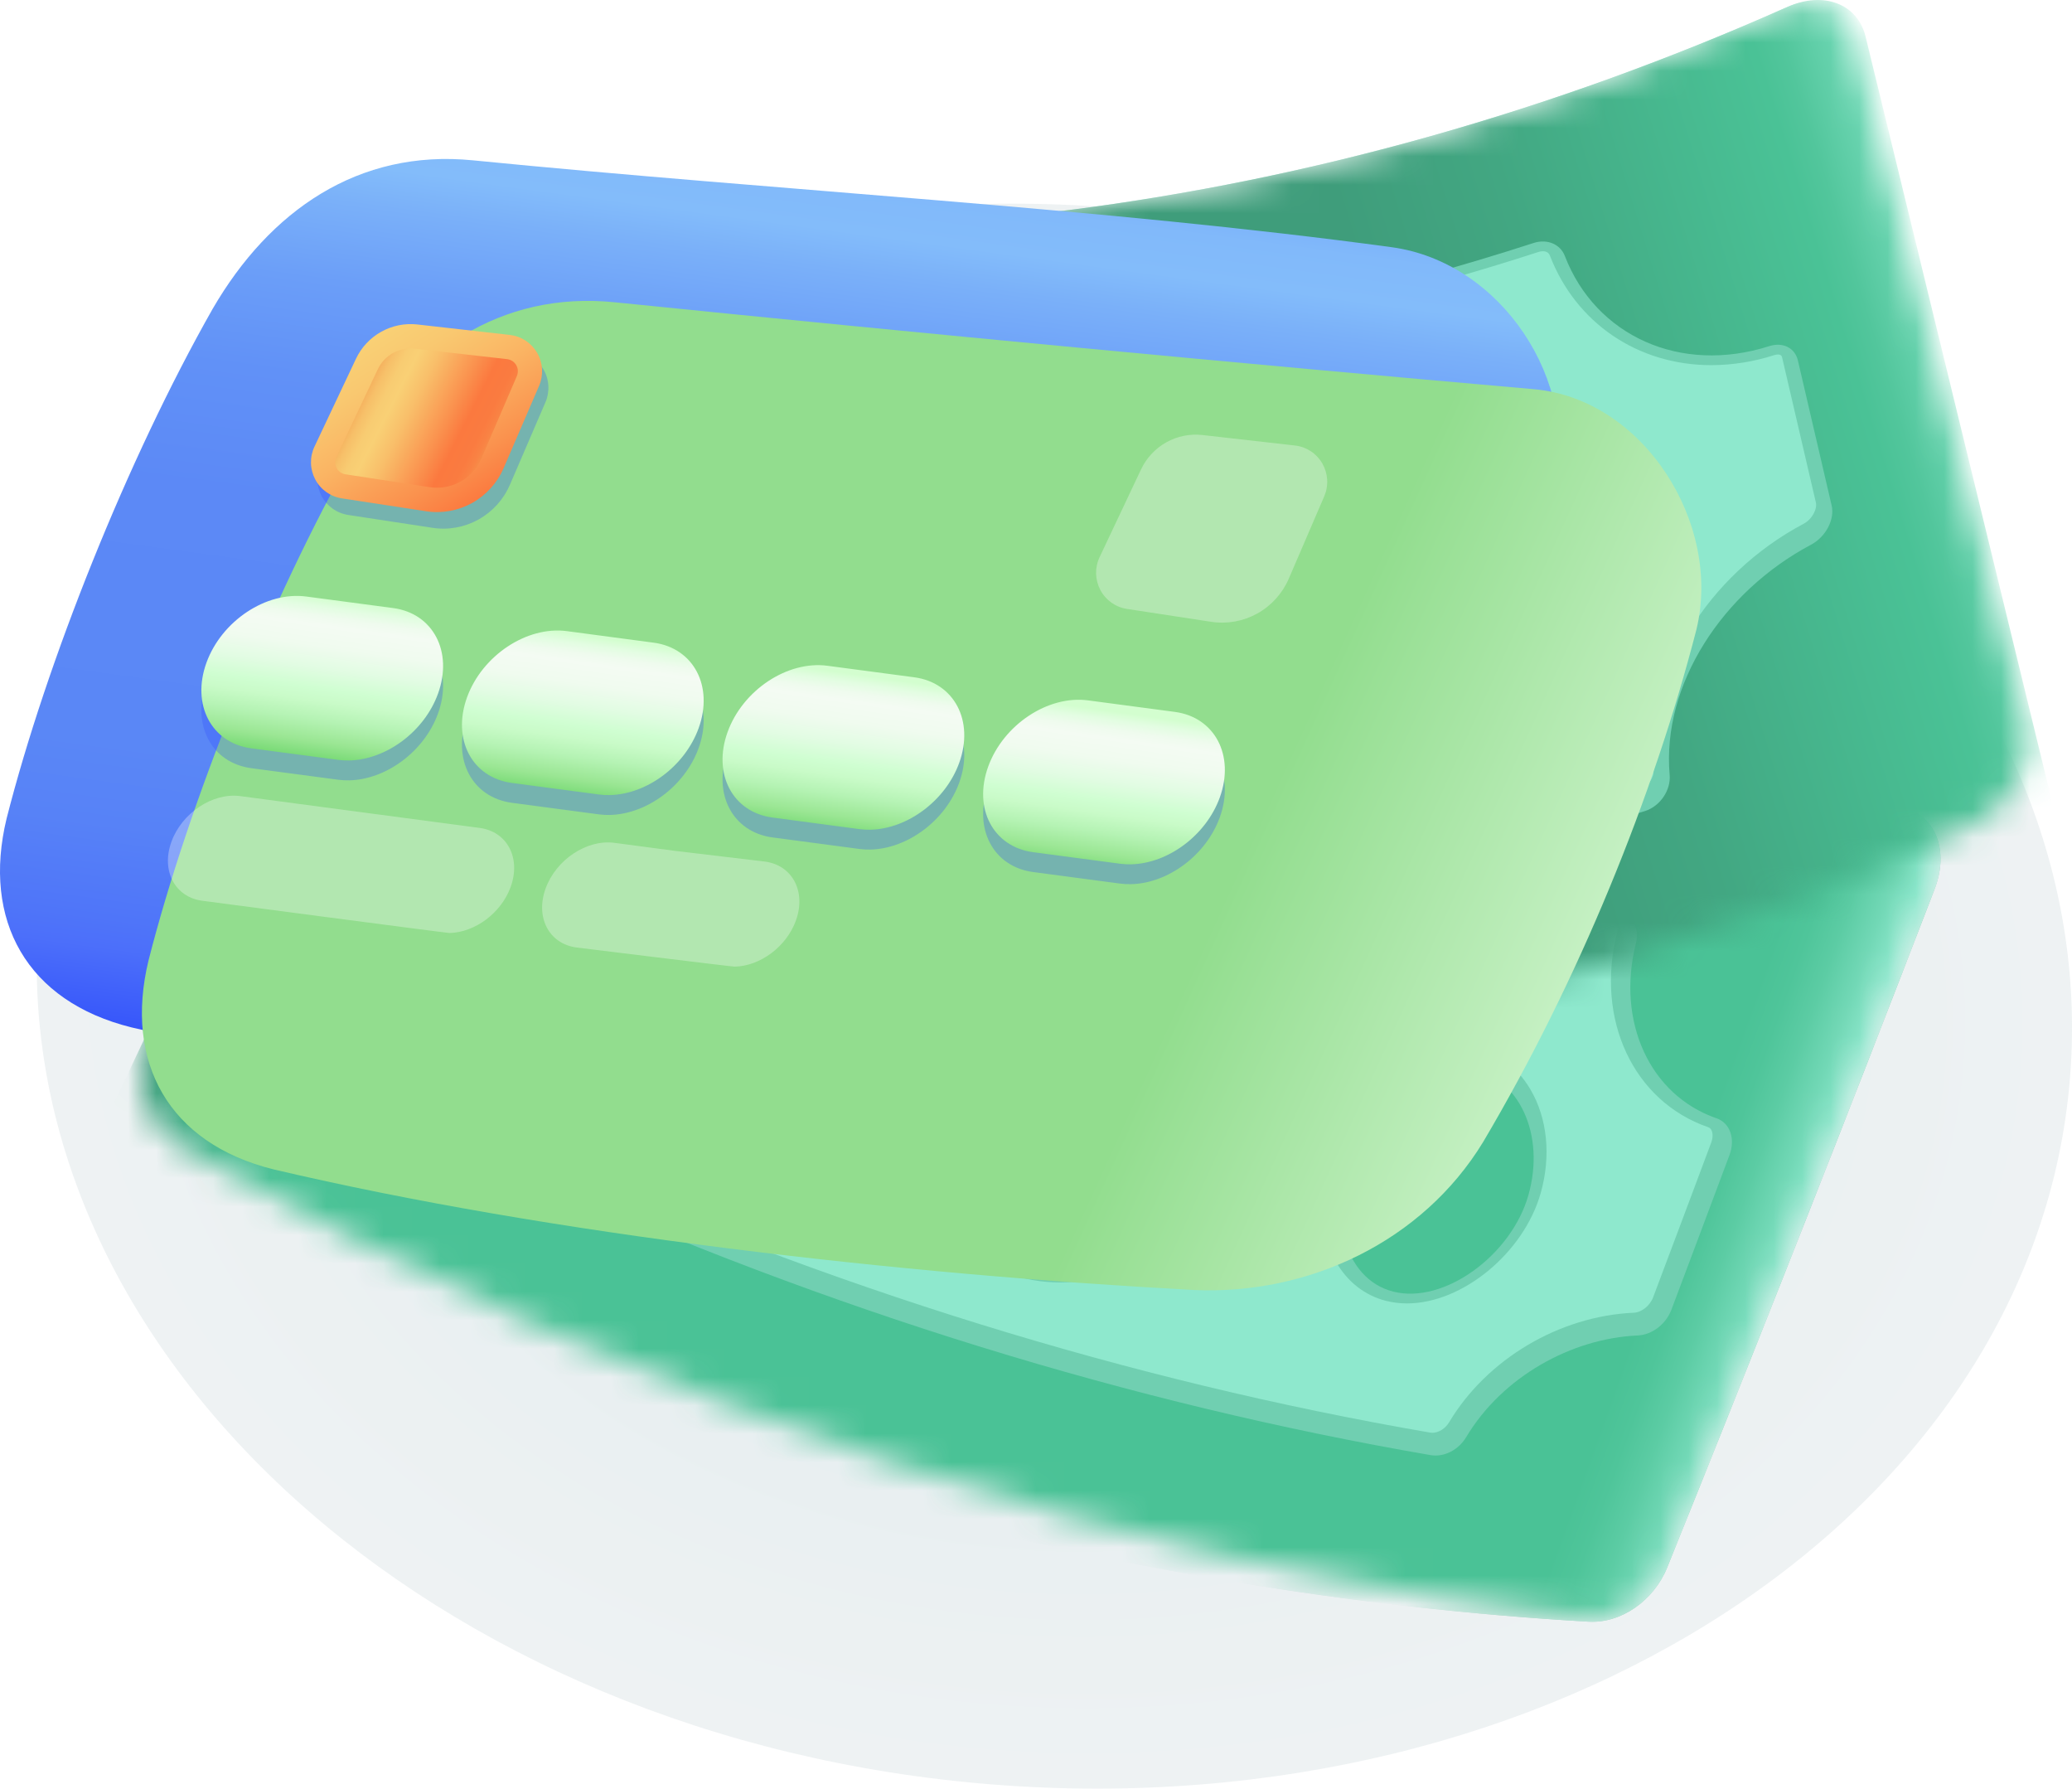 <svg width="73" height="63" viewBox="0 0 73 63" fill="none" xmlns="http://www.w3.org/2000/svg">
<path style="mix-blend-mode:multiply" d="M72.934 37.911C74.131 22.575 59.079 8.879 39.314 7.319C19.55 5.76 2.557 16.927 1.36 32.263C0.164 47.599 15.216 61.295 34.98 62.855C54.745 64.414 71.737 53.246 72.934 37.911Z" fill="url(#paint0_radial_1562_13707)" fill-opacity="0.2"/>
<mask id="mask0_1562_13707" style="mask-type:luminance" maskUnits="userSpaceOnUse" x="4" y="13" width="65" height="45">
<path d="M6.517 40.487C22.721 49.583 39.617 55.092 56.046 57.013C57.128 57.141 58.274 56.38 58.729 55.251C61.922 47.341 65.091 39.296 68.237 31.113C68.755 29.761 68.177 28.537 66.973 28.423C51.194 26.917 34.722 21.992 18.637 13.647C17.514 13.066 16.268 13.39 15.795 14.407C12.204 22.117 8.639 29.657 5.101 37.025C4.572 38.127 5.234 39.765 6.517 40.487Z" fill="white"/>
</mask>
<g mask="url(#mask0_1562_13707)">
<path d="M5.584 43.068C22.046 51.468 39.249 56.152 55.97 57.121C57.107 57.188 58.266 56.381 58.736 55.217C61.901 47.38 65.044 39.408 68.164 31.303C68.722 29.848 68.096 28.531 66.793 28.406C51.048 26.878 34.616 21.947 18.572 13.614C17.353 12.983 16.005 13.332 15.499 14.431C11.607 22.909 7.746 31.186 3.918 39.26C3.337 40.486 4.131 42.325 5.584 43.068Z" fill="url(#paint1_linear_1562_13707)"/>
<path d="M5.515 43.023C21.997 51.447 39.223 56.146 55.966 57.12C57.104 57.187 58.264 56.38 58.734 55.217C61.9 47.38 65.044 39.408 68.165 31.303C68.723 29.848 68.095 28.53 66.791 28.405C51.023 26.875 34.568 21.932 18.503 13.578C17.283 12.945 15.933 13.292 15.427 14.391C11.534 22.867 7.674 31.14 3.845 39.212C3.265 40.437 4.06 42.278 5.515 43.023Z" fill="url(#paint2_linear_1562_13707)"/>
</g>
<path d="M13.803 30.324C13.587 30.786 13.818 31.413 14.316 31.734C17.295 33.641 18.912 37.077 18.067 40.112C17.925 40.621 18.214 41.217 18.739 41.453C29.231 46.175 39.886 49.441 50.406 51.254C50.882 51.333 51.388 51.07 51.658 50.617C52.934 48.485 55.372 47.142 57.698 47.039C58.203 47.017 58.694 46.644 58.888 46.128C59.571 44.318 60.254 42.501 60.935 40.678C61.144 40.117 60.956 39.554 60.475 39.389C58.123 38.574 56.943 35.982 57.635 33.229C57.78 32.65 57.468 32.14 56.936 32.045C46.811 30.224 36.501 27.039 26.277 22.488C25.824 22.286 25.316 22.42 25.076 22.814C23.476 25.439 20.182 26.426 17.078 25.158C16.607 24.967 16.125 25.133 15.938 25.55C15.226 27.148 14.514 28.739 13.803 30.324ZM51.765 37.569C53.538 37.971 54.451 39.971 53.848 42.097C53.245 44.224 50.864 45.948 49.086 45.494C47.308 45.043 46.812 42.651 47.419 40.568C48.026 38.483 49.992 37.169 51.765 37.569ZM40.317 31.767C43.265 32.72 44.682 35.95 43.548 39.816C42.415 43.682 38.707 45.62 35.758 44.525C32.809 43.436 31.738 39.877 32.873 36.14C34.008 32.399 37.37 30.818 40.317 31.767L40.317 31.767ZM26.199 29.52C28.229 30.428 29.079 32.647 28.369 34.97C27.659 37.295 25.013 38.508 22.988 37.53C20.963 36.555 20.321 33.837 21.026 31.569C21.732 29.302 24.168 28.615 26.199 29.52L26.199 29.52Z" fill="#70CFB1"/>
<path d="M50.463 50.467C50.437 50.467 50.411 50.465 50.385 50.46C39.803 48.638 29.195 45.354 18.857 40.703C18.569 40.573 18.441 40.254 18.501 40.038C19.4 36.81 17.758 33.103 14.507 31.022C14.233 30.846 14.121 30.516 14.203 30.338C14.918 28.745 15.631 27.151 16.343 25.555C16.392 25.445 16.496 25.422 16.574 25.422C16.635 25.423 16.695 25.436 16.752 25.46C17.685 25.846 18.684 26.047 19.693 26.05C22.087 26.05 24.238 24.867 25.447 22.884C25.527 22.752 25.674 22.738 25.734 22.738C25.802 22.739 25.87 22.753 25.933 22.782C36.089 27.303 46.448 30.532 56.722 32.379C56.764 32.385 56.805 32.4 56.842 32.423C56.878 32.446 56.909 32.476 56.933 32.512C56.99 32.602 57.003 32.726 56.97 32.861C56.202 35.914 57.55 38.791 60.176 39.701C60.204 39.71 60.229 39.725 60.251 39.745C60.273 39.764 60.29 39.789 60.301 39.816C60.353 39.926 60.348 40.087 60.288 40.248C59.611 42.059 58.923 43.892 58.242 45.696C58.13 45.993 57.837 46.226 57.56 46.238C54.941 46.355 52.389 47.868 51.057 50.093C50.924 50.317 50.685 50.467 50.463 50.467L50.463 50.467ZM51.003 36.697C49.132 36.697 47.347 38.161 46.759 40.179C46.316 41.698 46.429 43.324 47.053 44.421C47.465 45.145 48.08 45.629 48.833 45.82C49.074 45.88 49.322 45.911 49.572 45.91C51.527 45.91 53.684 44.131 54.281 42.025C54.651 40.72 54.519 39.387 53.917 38.369C53.434 37.549 52.673 36.986 51.776 36.782C51.522 36.725 51.263 36.696 51.003 36.697ZM38.495 30.697C35.61 30.697 33.145 32.678 32.215 35.744C30.945 39.924 32.275 43.662 35.448 44.833C36.058 45.059 36.704 45.173 37.355 45.171C40.32 45.171 43.044 42.942 43.98 39.749C45.177 35.667 43.695 32.066 40.377 30.994C39.769 30.797 39.134 30.697 38.495 30.697ZM24.302 28.333C22.42 28.333 20.914 29.42 20.369 31.17C19.64 33.514 20.183 36.64 22.628 37.817C23.177 38.081 23.777 38.217 24.384 38.214C26.39 38.214 28.205 36.855 28.799 34.909C29.595 32.303 28.574 29.778 26.316 28.769C25.682 28.485 24.996 28.336 24.302 28.333Z" fill="#8EE8CD"/>
<mask id="mask1_1562_13707" style="mask-type:luminance" maskUnits="userSpaceOnUse" x="10" y="0" width="62" height="38">
<path d="M69.567 29.014C53.123 36.73 35.299 39.112 18.594 36.16C17.493 35.967 16.481 34.921 16.218 33.743C14.376 25.496 12.55 17.183 10.741 8.804C10.443 7.419 11.23 6.479 12.467 6.715C28.67 9.789 46.267 7.651 62.846 0.301C64.004 -0.211 65.113 0.204 65.382 1.282C67.423 9.454 69.444 17.547 71.447 25.56C71.746 26.76 70.87 28.402 69.567 29.014Z" fill="white"/>
</mask>
<g mask="url(#mask1_1562_13707)">
<path d="M69.992 31.792C53.448 38.703 35.483 40.199 18.65 36.281C17.506 36.016 16.488 34.923 16.217 33.71C14.39 25.538 12.578 17.3 10.783 8.998C10.462 7.508 11.313 6.498 12.651 6.749C28.825 9.777 46.378 7.618 62.913 0.271C64.169 -0.285 65.37 0.161 65.654 1.327C67.843 10.312 70.01 19.205 72.154 28.005C72.48 29.341 71.452 31.181 69.992 31.792Z" fill="url(#paint3_linear_1562_13707)"/>
<path d="M70.063 31.753C53.502 38.691 35.511 40.201 18.655 36.282C17.509 36.016 16.491 34.923 16.219 33.711C14.391 25.538 12.579 17.3 10.783 8.998C10.462 7.508 11.315 6.498 12.655 6.75C28.851 9.781 46.429 7.611 62.984 0.24C64.242 -0.319 65.444 0.126 65.728 1.291C67.918 10.274 70.085 19.164 72.229 27.962C72.554 29.297 71.525 31.14 70.063 31.753Z" fill="url(#paint4_linear_1562_13707)"/>
</g>
<path d="M63.343 12.698C63.24 12.254 62.816 12.04 62.338 12.191C59.199 13.195 56.214 11.825 55.132 9.016C54.969 8.594 54.505 8.406 54.033 8.558C43.385 12.006 32.5 13.376 21.985 12.667C21.432 12.629 21.03 13.029 21.077 13.605C21.3 16.342 19.667 18.482 17.164 18.595C16.653 18.618 16.368 19.084 16.483 19.659C16.858 21.531 17.234 23.4 17.61 25.267C17.717 25.798 18.145 26.281 18.647 26.439C20.959 27.174 23.167 29.049 24.071 31.377C24.263 31.871 24.722 32.247 25.211 32.291C36.019 33.218 47.149 31.977 57.954 28.568C58.494 28.397 58.871 27.829 58.825 27.296C58.545 24.115 60.687 20.84 63.807 19.186C64.329 18.908 64.652 18.287 64.529 17.792C64.135 16.097 63.739 14.399 63.343 12.698ZM30.052 22.864C30.294 24.979 29.382 27.156 27.529 27.17C25.676 27.186 23.592 24.972 23.354 22.83C23.117 20.687 24.378 19.039 26.227 19.06C28.075 19.084 29.811 20.746 30.052 22.864ZM45.229 21.256C45.681 25.113 44.014 28.463 40.922 28.986C37.829 29.518 34.492 26.883 34.041 22.946C33.59 19.007 35.573 16.194 38.664 15.768C41.755 15.349 44.777 17.392 45.229 21.256ZM57.488 18.292C57.767 20.665 56.687 23.345 54.574 24.056C52.461 24.771 50.109 23.174 49.826 20.765C49.544 18.355 50.762 16.273 52.881 15.614C55.001 14.959 57.209 15.917 57.488 18.292Z" fill="#70CFB1"/>
<path d="M32.177 31.788C29.869 31.788 27.542 31.689 25.259 31.493C24.994 31.469 24.715 31.236 24.601 30.94C23.676 28.558 21.406 26.488 18.818 25.665C18.512 25.569 18.233 25.25 18.167 24.924C17.791 23.058 17.416 21.189 17.041 19.318C17.007 19.151 17.038 19.036 17.078 18.985C17.089 18.971 17.112 18.941 17.189 18.938C18.463 18.88 19.61 18.339 20.42 17.413C21.338 16.365 21.773 14.915 21.643 13.329C21.637 13.255 21.643 13.152 21.706 13.083C21.734 13.057 21.767 13.037 21.802 13.024C21.838 13.011 21.876 13.005 21.914 13.008C21.924 13.008 21.935 13.008 21.947 13.009C23.745 13.13 25.578 13.191 27.395 13.191C36.34 13.191 45.361 11.739 54.207 8.874C54.255 8.858 54.306 8.85 54.357 8.849C54.427 8.849 54.553 8.868 54.602 8.994C55.52 11.38 57.703 12.862 60.298 12.862C61.049 12.859 61.795 12.739 62.511 12.508C62.551 12.494 62.594 12.487 62.637 12.486C62.753 12.486 62.777 12.545 62.789 12.599L63.975 17.694C64.031 17.918 63.855 18.284 63.541 18.451C60.14 20.255 57.967 23.819 58.258 27.118C58.282 27.39 58.06 27.706 57.783 27.794C49.383 30.444 40.767 31.788 32.177 31.788ZM39.459 14.914C39.168 14.914 38.876 14.934 38.587 14.973C35.105 15.453 33.004 18.665 33.476 22.783C33.9 26.492 36.818 29.398 40.119 29.398C40.42 29.398 40.721 29.372 41.017 29.322C44.288 28.768 46.297 25.251 45.793 20.96C45.377 17.4 42.773 14.914 39.459 14.914H39.459ZM26.191 18.259C25.228 18.259 24.351 18.648 23.722 19.356C22.987 20.182 22.647 21.388 22.789 22.664C23.06 25.111 25.398 27.513 27.508 27.513H27.534C28.333 27.507 29.046 27.175 29.594 26.552C30.401 25.636 30.793 24.11 30.617 22.57C30.349 20.221 28.383 18.287 26.234 18.259L26.191 18.259ZM54.182 14.612C53.684 14.614 53.189 14.69 52.713 14.839C50.33 15.58 48.943 17.896 49.261 20.603C49.522 22.828 51.397 24.571 53.529 24.571C53.946 24.571 54.36 24.503 54.755 24.369C57.283 23.518 58.341 20.451 58.053 17.996C57.815 15.973 56.26 14.613 54.182 14.613L54.182 14.612Z" fill="#8EE8CD"/>
<path d="M37.076 40.438C26.712 39.883 14.435 38.493 4.638 36.189C0.943 35.276 -0.636 32.416 0.233 28.828C1.636 23.328 4.484 16.178 7.495 10.873C9.5 7.424 12.623 5.247 16.661 5.647C27.469 6.718 38.895 7.328 49.029 8.707C52.902 9.233 55.669 13.452 54.769 17.169C53.252 23.061 50.62 29.535 47.254 35.223C45.108 38.747 41.096 40.614 37.076 40.438Z" fill="url(#paint5_linear_1562_13707)"/>
<g filter="url(#filter0_d_1562_13707)">
<path d="M37.076 40.438C26.712 39.883 14.435 38.493 4.638 36.189C0.943 35.276 -0.636 32.416 0.233 28.828C1.636 23.328 4.484 16.178 7.495 10.873C9.5 7.424 12.624 5.237 16.661 5.647C27.469 6.744 38.895 7.821 49.029 8.707C52.922 9.047 55.669 13.452 54.769 17.169C53.252 23.061 50.62 29.535 47.254 35.223C45.108 38.747 41.096 40.614 37.076 40.438Z" fill="url(#paint6_linear_1562_13707)"/>
</g>
<path opacity="0.3" d="M39.851 31.143C39.72 31.146 39.589 31.139 39.459 31.122L36.399 30.716C34.99 30.529 34.281 29.18 34.815 27.703C35.349 26.227 36.923 25.181 38.332 25.368L41.392 25.774C42.8 25.962 43.51 27.31 42.976 28.787C42.491 30.128 41.148 31.113 39.851 31.143ZM30.67 29.924C30.539 29.927 30.408 29.92 30.278 29.903L27.218 29.497C25.809 29.309 25.1 27.961 25.634 26.484C26.168 25.007 27.743 23.961 29.151 24.149L32.211 24.555C33.62 24.742 34.329 26.091 33.795 27.568C33.31 28.909 31.967 29.894 30.67 29.924ZM21.489 28.705C21.358 28.708 21.227 28.701 21.097 28.684L18.037 28.277C16.629 28.09 15.92 26.742 16.453 25.265C16.987 23.788 18.562 22.743 19.97 22.93L23.03 23.336C24.439 23.523 25.148 24.872 24.614 26.349C24.129 27.69 22.787 28.675 21.489 28.705ZM12.308 27.486C12.177 27.489 12.046 27.482 11.916 27.465L8.856 27.058C7.448 26.871 6.739 25.523 7.272 24.046C7.806 22.569 9.381 21.523 10.789 21.71L13.85 22.117C15.258 22.304 15.967 23.652 15.433 25.129C14.949 26.47 13.606 27.456 12.308 27.486Z" fill="#3453FA"/>
<path opacity="0.3" d="M16.9 29.162L10.572 28.322L8.463 28.041C7.492 27.913 6.407 28.633 6.039 29.651C5.671 30.669 6.159 31.599 7.13 31.728C7.13 31.728 15.747 32.865 15.838 32.863C16.732 32.842 17.658 32.163 17.992 31.239C18.36 30.221 17.871 29.291 16.9 29.162Z" fill="white"/>
<path opacity="0.3" d="M26.949 30.347L23.756 29.967L21.646 29.687C20.676 29.558 19.59 30.279 19.222 31.297C18.854 32.315 19.343 33.245 20.314 33.374C20.314 33.374 25.796 34.05 25.887 34.048C26.781 34.027 27.707 33.348 28.041 32.424C28.409 31.406 27.92 30.476 26.949 30.347Z" fill="white"/>
<path d="M39.851 30.444C39.72 30.447 39.589 30.44 39.459 30.423L36.399 30.017C34.99 29.829 34.281 28.481 34.815 27.004C35.349 25.527 36.923 24.481 38.332 24.669L41.392 25.075C42.8 25.262 43.51 26.611 42.976 28.088C42.491 29.429 41.148 30.414 39.851 30.444ZM30.67 29.225C30.539 29.228 30.408 29.221 30.278 29.204L27.218 28.797C25.809 28.61 25.1 27.261 25.634 25.785C26.168 24.308 27.743 23.262 29.151 23.45L32.211 23.856C33.62 24.043 34.329 25.392 33.795 26.869C33.31 28.209 31.967 29.195 30.67 29.225ZM21.489 28.005C21.358 28.009 21.227 28.002 21.097 27.984L18.037 27.578C16.629 27.391 15.92 26.042 16.453 24.566C16.987 23.089 18.562 22.043 19.97 22.23L23.03 22.637C24.439 22.824 25.148 24.172 24.614 25.649C24.129 26.99 22.787 27.976 21.489 28.005ZM12.308 26.786C12.177 26.789 12.046 26.782 11.916 26.765L8.856 26.359C7.448 26.172 6.739 24.823 7.272 23.346C7.806 21.869 9.381 20.824 10.789 21.011L13.85 21.417C15.258 21.604 15.967 22.953 15.433 24.43C14.949 25.771 13.606 26.756 12.308 26.786Z" fill="url(#paint7_linear_1562_13707)"/>
<path opacity="0.3" d="M15.235 18.591L12.266 18.138C12.069 18.108 11.881 18.032 11.718 17.916C11.556 17.799 11.422 17.647 11.328 17.469C11.235 17.292 11.184 17.095 11.179 16.895C11.175 16.694 11.217 16.495 11.303 16.314L12.762 13.223C12.953 12.82 13.264 12.486 13.652 12.269C14.04 12.052 14.486 11.963 14.928 12.012L18.185 12.381C18.384 12.404 18.575 12.473 18.742 12.583C18.91 12.693 19.049 12.841 19.149 13.015C19.25 13.189 19.308 13.384 19.319 13.585C19.331 13.786 19.296 13.986 19.216 14.171L17.968 17.069C17.744 17.591 17.354 18.023 16.859 18.298C16.365 18.574 15.794 18.677 15.235 18.591Z" fill="#3453FA"/>
<path opacity="0.3" d="M42.674 21.902L39.705 21.448C39.507 21.418 39.32 21.342 39.157 21.226C38.994 21.11 38.86 20.957 38.767 20.78C38.673 20.603 38.622 20.406 38.617 20.205C38.613 20.005 38.655 19.805 38.741 19.624L40.201 16.534C40.392 16.131 40.703 15.797 41.091 15.58C41.479 15.363 41.925 15.273 42.366 15.323L45.624 15.692C45.823 15.714 46.013 15.783 46.181 15.893C46.348 16.003 46.488 16.151 46.588 16.325C46.688 16.5 46.746 16.695 46.758 16.895C46.77 17.096 46.734 17.297 46.655 17.482L45.407 20.38C45.182 20.902 44.792 21.334 44.298 21.609C43.803 21.884 43.232 21.987 42.674 21.902Z" fill="white"/>
<path d="M15.012 18.008L12.044 17.554C11.846 17.524 11.659 17.448 11.496 17.332C11.333 17.216 11.199 17.063 11.106 16.886C11.012 16.708 10.961 16.512 10.956 16.311C10.952 16.11 10.994 15.911 11.08 15.73L12.54 12.64C12.73 12.236 13.041 11.903 13.43 11.686C13.818 11.469 14.264 11.379 14.705 11.429L17.963 11.797C18.162 11.82 18.352 11.889 18.52 11.999C18.687 12.109 18.826 12.257 18.927 12.431C19.027 12.605 19.085 12.801 19.097 13.001C19.108 13.202 19.073 13.403 18.994 13.588L17.745 16.486C17.521 17.007 17.131 17.439 16.637 17.715C16.142 17.99 15.571 18.093 15.012 18.008Z" fill="url(#paint8_linear_1562_13707)"/>
<path d="M15.397 17.179C15.311 17.179 15.225 17.173 15.14 17.16L12.171 16.706C12.105 16.696 12.043 16.671 11.989 16.632C11.934 16.593 11.89 16.542 11.858 16.483C11.827 16.424 11.81 16.359 11.809 16.292C11.807 16.225 11.821 16.159 11.85 16.098L13.31 13.008C13.424 12.766 13.611 12.566 13.844 12.435C14.077 12.305 14.344 12.251 14.609 12.281L17.866 12.65C17.933 12.658 17.996 12.681 18.052 12.717C18.108 12.754 18.154 12.803 18.188 12.861C18.221 12.919 18.241 12.985 18.244 13.052C18.248 13.118 18.236 13.185 18.21 13.247L16.962 16.145C16.83 16.452 16.611 16.714 16.333 16.898C16.055 17.081 15.73 17.179 15.397 17.179Z" fill="url(#paint9_linear_1562_13707)"/>
<defs>
<filter id="filter0_d_1562_13707" x="0" y="5.598" width="63.94" height="43.851" filterUnits="userSpaceOnUse" color-interpolation-filters="sRGB">
<feFlood flood-opacity="0" result="BackgroundImageFix"/>
<feColorMatrix in="SourceAlpha" type="matrix" values="0 0 0 0 0 0 0 0 0 0 0 0 0 0 0 0 0 0 127 0" result="hardAlpha"/>
<feOffset dx="5" dy="5"/>
<feGaussianBlur stdDeviation="2"/>
<feComposite in2="hardAlpha" operator="out"/>
<feColorMatrix type="matrix" values="0 0 0 0 0 0 0 0 0 0 0 0 0 0 0 0 0 0 0.15 0"/>
<feBlend mode="normal" in2="BackgroundImageFix" result="effect1_dropShadow_1562_13707"/>
<feBlend mode="normal" in="SourceGraphic" in2="effect1_dropShadow_1562_13707" result="shape"/>
</filter>
<radialGradient id="paint0_radial_1562_13707" cx="0" cy="0" r="1" gradientUnits="userSpaceOnUse" gradientTransform="translate(37.151 35.094) rotate(-85.537) scale(27.853 35.899)">
<stop offset="0.358" stop-color="#729EB1"/>
<stop offset="0.456" stop-color="#7DA4B4"/>
<stop offset="0.808" stop-color="#9EB8BF"/>
<stop offset="1" stop-color="#ABC0C3"/>
</radialGradient>
<linearGradient id="paint1_linear_1562_13707" x1="39.559" y1="23.172" x2="31.086" y2="51.531" gradientUnits="userSpaceOnUse">
<stop stop-color="#3F9D7B"/>
<stop offset="0.386" stop-color="#43AB85"/>
<stop offset="0.854" stop-color="#4AC296"/>
<stop offset="1" stop-color="#3F9D7B"/>
</linearGradient>
<linearGradient id="paint2_linear_1562_13707" x1="63.576" y1="46.257" x2="7.295" y2="26.023" gradientUnits="userSpaceOnUse">
<stop offset="0.019" stop-color="#8EE8CD"/>
<stop offset="0.037" stop-color="#72D8B6"/>
<stop offset="0.056" stop-color="#5CCCA4"/>
<stop offset="0.074" stop-color="#4FC59A"/>
<stop offset="0.091" stop-color="#4AC296"/>
<stop offset="0.868" stop-color="#4AC296"/>
<stop offset="0.901" stop-color="#48BD92"/>
<stop offset="0.94" stop-color="#44AE87"/>
<stop offset="0.972" stop-color="#3F9D7B"/>
</linearGradient>
<linearGradient id="paint3_linear_1562_13707" x1="37.667" y1="8.165" x2="47.891" y2="37.205" gradientUnits="userSpaceOnUse">
<stop stop-color="#8EE8CD"/>
<stop offset="0.045" stop-color="#73D9B7"/>
<stop offset="0.103" stop-color="#55C89F"/>
<stop offset="0.136" stop-color="#4AC296"/>
<stop offset="0.844" stop-color="#4AC296"/>
<stop offset="0.899" stop-color="#49BF94"/>
<stop offset="0.946" stop-color="#46B48C"/>
<stop offset="0.989" stop-color="#41A37F"/>
<stop offset="1" stop-color="#3F9D7B"/>
</linearGradient>
<linearGradient id="paint4_linear_1562_13707" x1="12.814" y1="28.225" x2="69.458" y2="10.763" gradientUnits="userSpaceOnUse">
<stop offset="0.657" stop-color="#3F9D7B"/>
<stop offset="0.755" stop-color="#42A782"/>
<stop offset="0.921" stop-color="#4AC296"/>
<stop offset="0.922" stop-color="#4AC296"/>
<stop offset="0.939" stop-color="#52C69C"/>
<stop offset="0.964" stop-color="#66D2AD"/>
<stop offset="0.995" stop-color="#88E5C8"/>
<stop offset="1" stop-color="#8EE8CD"/>
</linearGradient>
<linearGradient id="paint5_linear_1562_13707" x1="30.182" y1="2.995" x2="24.851" y2="42.226" gradientUnits="userSpaceOnUse">
<stop stop-color="#496CFB"/>
<stop offset="0.002" stop-color="#4B6FFB"/>
<stop offset="0.021" stop-color="#5F8BFB"/>
<stop offset="0.042" stop-color="#6FA1FA"/>
<stop offset="0.065" stop-color="#7AB0FA"/>
<stop offset="0.091" stop-color="#81B9FA"/>
<stop offset="0.13" stop-color="#83BCFA"/>
<stop offset="0.165" stop-color="#7AB0F9"/>
<stop offset="0.236" stop-color="#6B9EF8"/>
<stop offset="0.322" stop-color="#6191F7"/>
<stop offset="0.433" stop-color="#5C89F6"/>
<stop offset="0.667" stop-color="#5A87F6"/>
<stop offset="0.741" stop-color="#5782F7"/>
<stop offset="0.824" stop-color="#4F75F9"/>
<stop offset="0.85" stop-color="#4C6FFA"/>
<stop offset="0.927" stop-color="#3453FA"/>
</linearGradient>
<linearGradient id="paint6_linear_1562_13707" x1="6.061" y1="12.799" x2="49.527" y2="32.564" gradientUnits="userSpaceOnUse">
<stop offset="0.731" stop-color="#92DD8E"/>
<stop offset="1" stop-color="#C7F1C5"/>
</linearGradient>
<linearGradient id="paint7_linear_1562_13707" x1="25.524" y1="22.902" x2="24.622" y2="29.184" gradientUnits="userSpaceOnUse">
<stop offset="0.029" stop-color="#D3FECF"/>
<stop offset="0.076" stop-color="#E2FDE1"/>
<stop offset="0.131" stop-color="#EFFBEE"/>
<stop offset="0.179" stop-color="#F4FBF3"/>
<stop offset="0.295" stop-color="#F0FBEF"/>
<stop offset="0.415" stop-color="#E2FCE3"/>
<stop offset="0.531" stop-color="#CFFED1"/>
<stop offset="0.6" stop-color="#C9FBC8"/>
<stop offset="0.702" stop-color="#B5F3B4"/>
<stop offset="0.824" stop-color="#9AE693"/>
<stop offset="0.933" stop-color="#72D870"/>
</linearGradient>
<linearGradient id="paint8_linear_1562_13707" x1="13.282" y1="11.879" x2="16.911" y2="17.637" gradientUnits="userSpaceOnUse">
<stop stop-color="#F9D075"/>
<stop offset="0.183" stop-color="#F9C870"/>
<stop offset="0.459" stop-color="#FAB463"/>
<stop offset="0.793" stop-color="#FA924E"/>
<stop offset="1" stop-color="#FB793F"/>
</linearGradient>
<linearGradient id="paint9_linear_1562_13707" x1="12.308" y1="14.301" x2="16.991" y2="16.691" gradientUnits="userSpaceOnUse">
<stop stop-color="#F29E50"/>
<stop offset="0.037" stop-color="#F4AC5A"/>
<stop offset="0.109" stop-color="#F7C069"/>
<stop offset="0.18" stop-color="#F8CC72"/>
<stop offset="0.251" stop-color="#F9D075"/>
<stop offset="0.376" stop-color="#F9BF6A"/>
<stop offset="0.624" stop-color="#FA914E"/>
<stop offset="0.745" stop-color="#FB793F"/>
<stop offset="0.86" stop-color="#FA7B40"/>
<stop offset="0.921" stop-color="#F98344"/>
<stop offset="0.969" stop-color="#F5914A"/>
<stop offset="1" stop-color="#F29E50"/>
</linearGradient>
</defs>
</svg>

